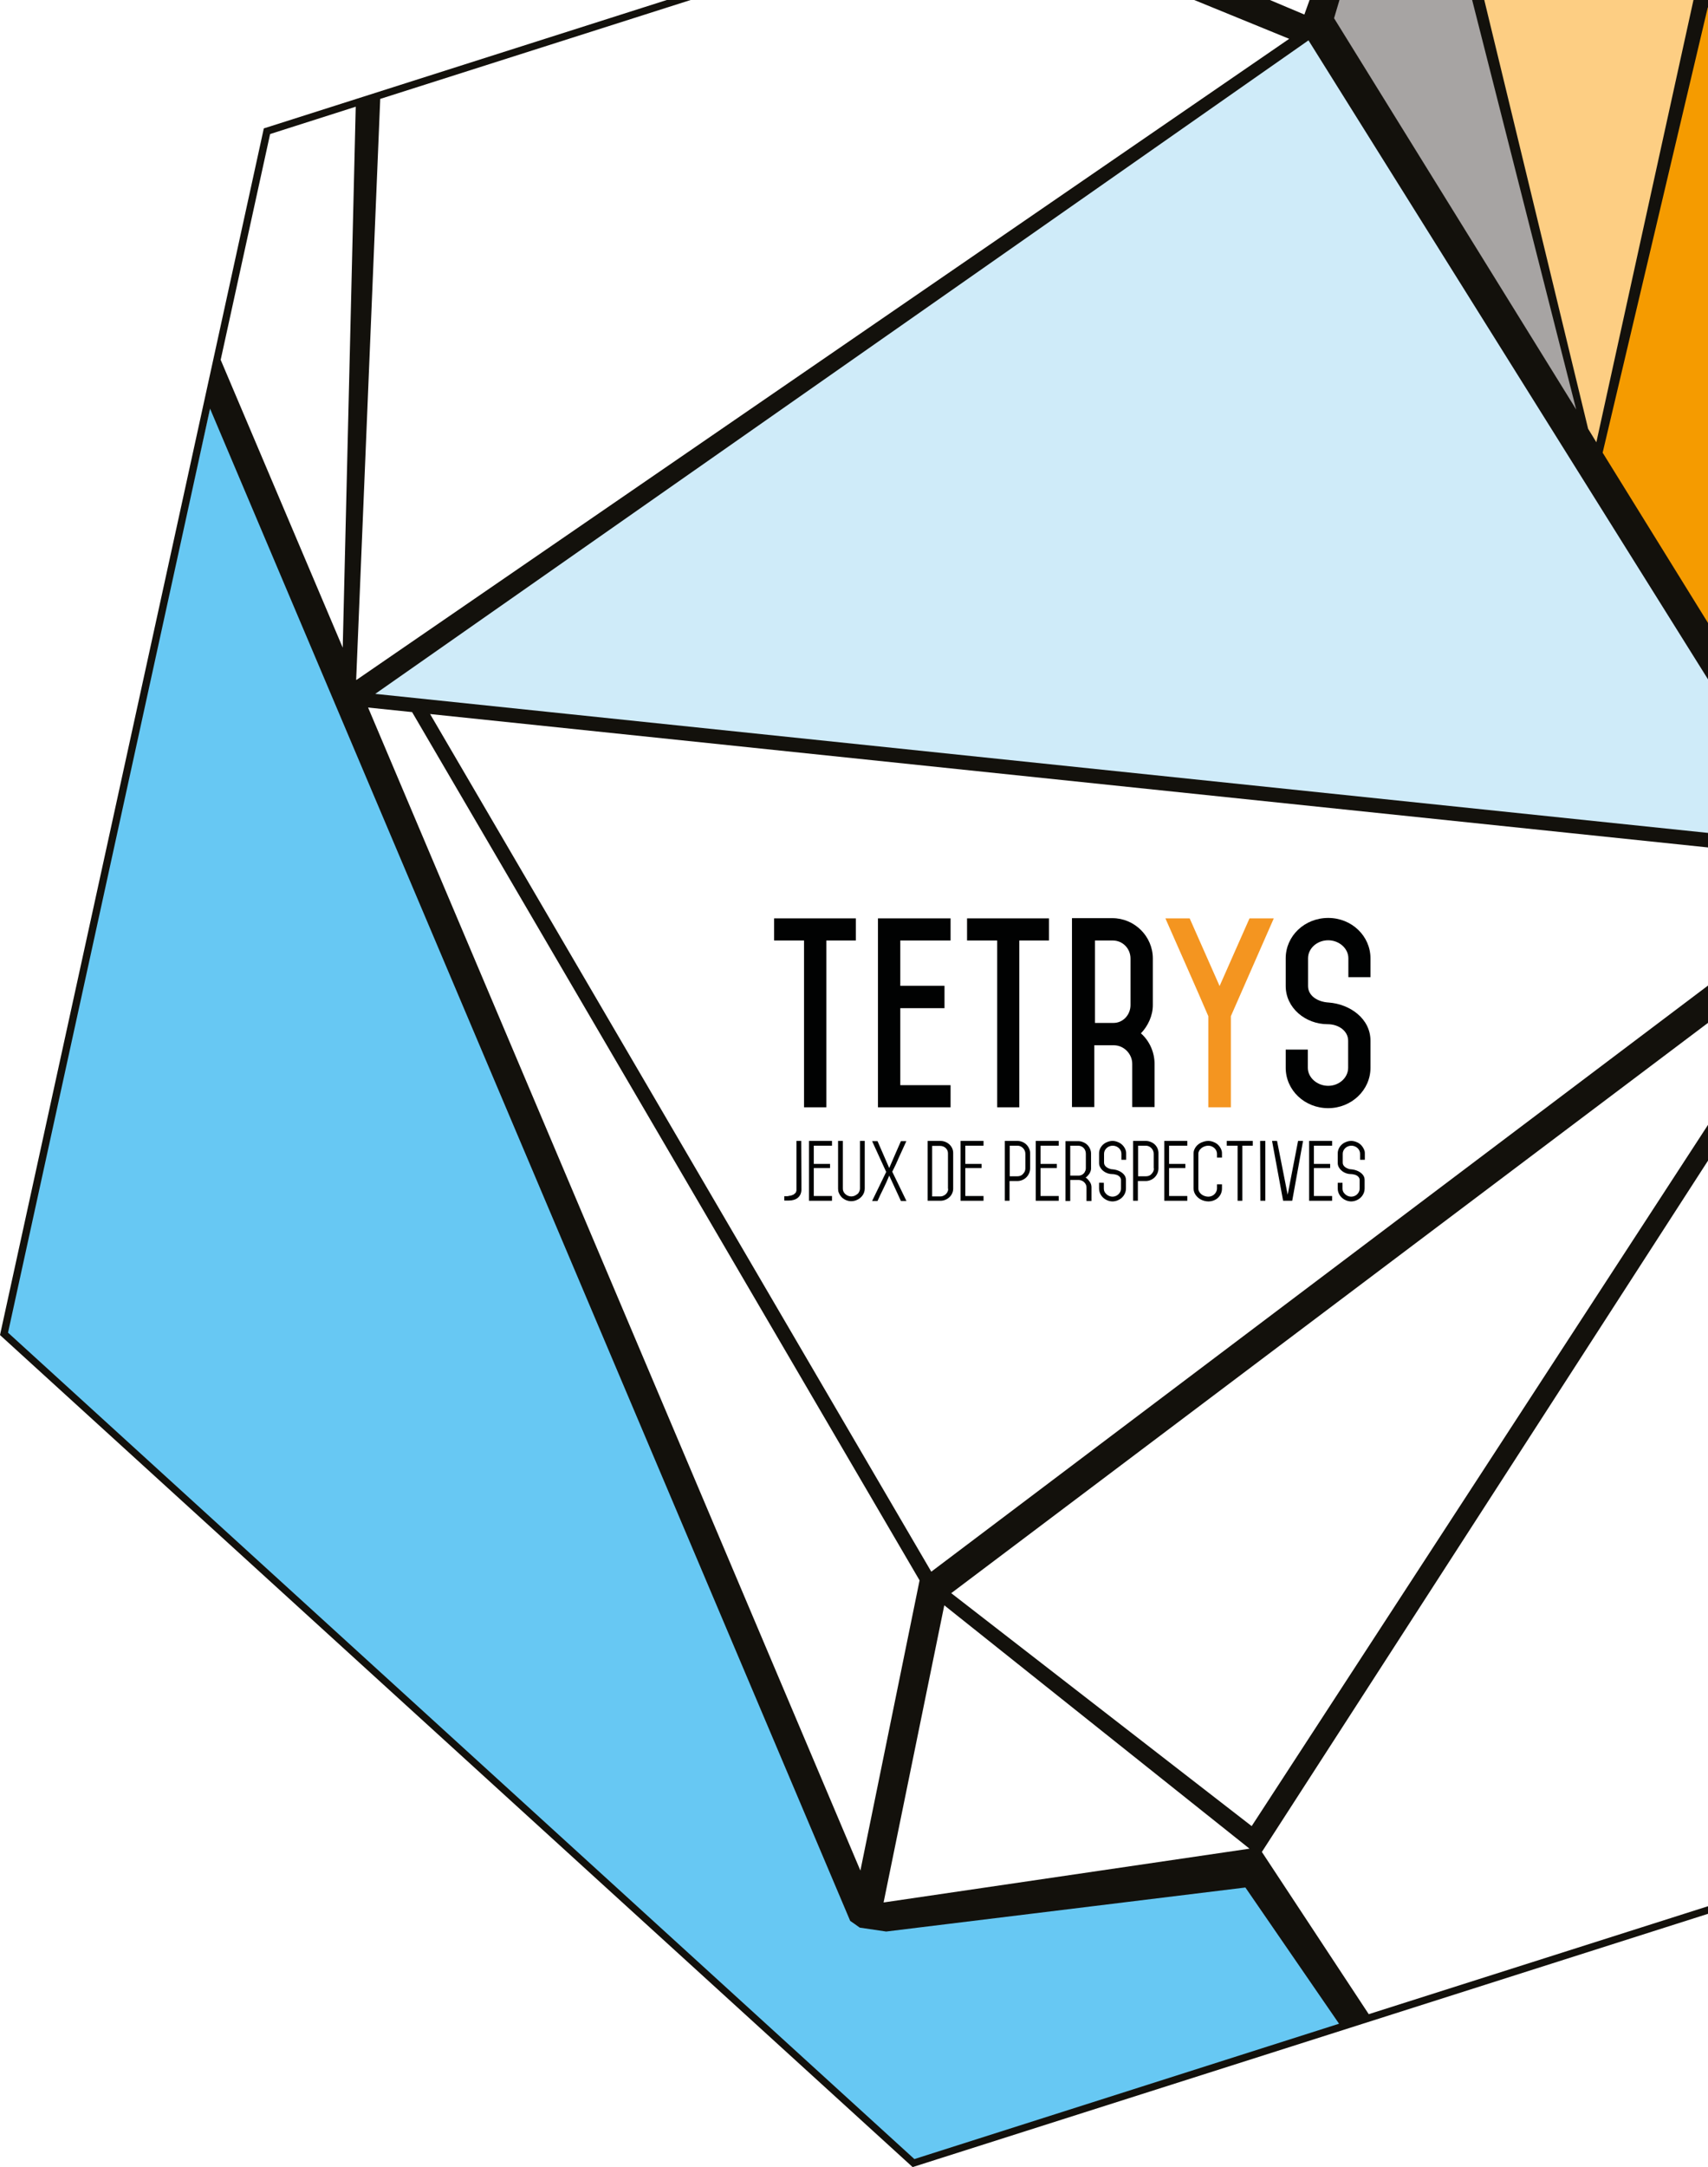 <?xml version="1.0" encoding="utf-8"?>
<!-- Generator: Adobe Illustrator 20.1.0, SVG Export Plug-In . SVG Version: 6.00 Build 0)  -->
<svg version="1.1" id="Calque_1" xmlns="http://www.w3.org/2000/svg" xmlns:xlink="http://www.w3.org/1999/xlink" x="0px" y="0px"
	 viewBox="0 0 787.9 999.1" style="enable-background:new 0 0 787.9 999.1;" xml:space="preserve">
<style type="text/css">
	.st0{fill:#FDCE83;}
	.st1{fill:#F59B00;}
	.st2{fill:#A7A4A3;}
	.st3{fill:#CFEBF9;}
	.st4{fill:#67C8F3;}
	.st5{fill:#13110C;}
	.st6{fill:#010202;}
	.st7{fill:#F49520;}
</style>
<g>
	<polygon class="st0" points="683.4,0 735.3,217.9 785.3,0 	"/>
	<polygon class="st1" points="786.5,0 785.3,0 735.3,213.3 787.9,295.2 787.9,1.3 	"/>
	<polygon class="st2" points="616.5,0 612,15.1 733.8,212.5 679.9,0 	"/>
	<polygon class="st3" points="787.9,303.7 608.2,10.6 168.8,320.4 787.9,388.1 	"/>
	<polygon class="st4" points="421.4,997.2 618.7,934.4 576.9,864.1 398.3,882 97.8,184.2 1.8,615 	"/>
	<path class="st5" d="M787.9,518.6L577.4,841.9L438.8,734.5l349.2-263v-17.2L429.6,724.6L198.4,329.2l589.5,61.5V384l-614.8-64.1
		L603.6,18.6l184.3,294.6v-26l-48.6-78.5L787.8,3.4l0.1,0.1V0h-6.7l-44.8,203.9l-3.8-6.2L684.7,0h-5.6l48,188.8L615.4,8.4l2.5-8.4
		h-13.8l-2.4,6.7L585.8,0h-34.9l43.8,17.9L164.4,313.5l-0.1-0.2l11.1-267.7L318.6,0h-11L121.7,59.2L0,615.5l421,383.6l367-116.8
		v-3.5l-156.6,49.8l-49.3-74.8l205.8-318.7V518.6z M124.6,61.8l39.5-12.6l-6,249.4l-56.3-132.7L124.6,61.8z M617.7,933l-195.9,62.4
		L3.7,614.4l93.2-426l295.3,697.2c0,0,4.2,2.9,4.4,3.1l12.2,1.8l165.7-20.3L617.7,933z M435.6,740.1l140.8,112.2l-168.8,24.8
		L435.6,740.1z M190.1,328.3l234.1,400.3l-27.3,133.8L169.8,326.2L190.1,328.3z"/>
	<polygon class="st6" points="370.9,433.6 370.9,510.5 381.2,510.5 381.2,433.6 394.8,433.6 394.8,423.4 357.1,423.4 357.1,433.6 	
		"/>
	<polygon class="st6" points="438.5,500.3 415.3,500.3 415.3,464.8 435.7,464.8 435.7,454.5 415.3,454.5 415.3,433.6 438.5,433.6 
		438.5,423.4 405,423.4 405,510.5 438.5,510.5 	"/>
	<polygon class="st6" points="460,510.5 470.2,510.5 470.2,433.6 483.9,433.6 483.9,423.4 446.1,423.4 446.1,433.6 460,433.6 	"/>
	<path class="st6" d="M505.1,481.9h8.7c4.6,0,8.5,3.9,8.5,8.6v19.9h10.3v-19.9c0-5.2-2.2-10.5-6.3-14.1c3.3-3.4,5.5-8.2,5.5-13
		v-21.5c0-10.2-8.4-18.6-18.7-18.6h-18.6v87.1h10.3v-28.5H505.1z M505.1,433.6h8.2c4.6,0,8.2,3.7,8.2,8.3v21.5
		c0,4.4-3.4,8.2-7.8,8.2h-8.6V433.6z"/>
	<path class="st7" d="M557.6,510.5h10.2v-42l19.8-45.1h-11.2c-4.3,9.8-9.3,20.9-13.8,31.2l-13.8-31.2h-11.2
		c6.1,13.9,13.8,31.1,19.8,45.1v42H557.6z"/>
	<path class="st6" d="M612.7,510.9c10.7,0,19.5-8.3,19.5-18.6v-12.5c0-10.2-9.5-16.9-19.3-17.6c-5.1-0.3-9.5-3.1-9.5-7.6v-12.8
		c0-4.5,4.1-8.3,9.3-8.3c5,0,9.3,3.7,9.3,8.3v8.7h10.2v-8.7c0-10.2-8.6-18.6-19.5-18.6s-19.6,8.3-19.6,18.6v12.8
		c0,10.1,9.1,17.6,19.4,17.6c5,0,9.4,3.1,9.4,7.6v12.5c0,4.5-4.1,8.3-9.2,8.3c-5.1,0-9.4-3.8-9.4-8.3v-8.4h-10.2v8.4
		C593.1,502.6,601.8,510.9,612.7,510.9z"/>
	<path class="st6" d="M369.6,526h-2.2v22.5c0,0.3,0,0.5-0.1,0.8c0,0.1-0.1,0.1-0.1,0.2c0,0.2-0.1,0.3-0.2,0.4c0,0.1-0.1,0.1-0.2,0.2
		c-0.1,0.1-0.2,0.2-0.3,0.3c-0.1,0.1-0.2,0.1-0.3,0.2c-0.1,0.1-0.2,0.2-0.3,0.2c-0.1,0.1-0.2,0.1-0.3,0.1c-0.1,0.1-0.3,0.1-0.4,0.2
		c-0.1,0-0.3,0.1-0.4,0.1c-0.2,0-0.3,0.1-0.5,0.1s-0.4,0-0.5,0.1c-0.2,0-0.4,0.1-0.6,0.1s-0.4,0-0.6,0s-0.4,0-0.6,0
		c-0.1,0-0.1,0-0.2,0v2h2.1c3.2,0,5.8-1.6,5.8-5.2L369.6,526L369.6,526z"/>
	<polygon class="st6" points="383.8,551.4 375.4,551.4 375.4,551.4 375.4,538.5 382.9,538.5 382.9,536.6 375.4,536.6 375.4,528.2 
		383.8,528.2 383.8,526 373.2,526 373.2,553.6 383.8,553.6 	"/>
	<path class="st6" d="M399,526h-2.3v22c0,0.7-0.3,1.4-0.7,2c-0.1,0.2-0.3,0.4-0.5,0.5c-0.4,0.3-0.8,0.6-1.3,0.8s-1,0.3-1.5,0.3
		s-1-0.1-1.5-0.3c-1.4-0.6-2.4-1.8-2.4-3.3v-22h-2.2v22c0,0.4,0.1,0.8,0.1,1.2c0.3,1.1,0.9,2.1,1.7,2.9c1.1,1,2.6,1.7,4.3,1.7
		c0.8,0,1.7-0.2,2.4-0.5c2.2-0.9,3.8-2.9,3.8-5.3v-22H399z"/>
	<path class="st6" d="M418.1,553.6l-6.5-13.4c0.6-1.2,1.1-2.3,1.8-3.7c0.1-0.2,0.2-0.5,0.3-0.7c0.2-0.5,0.5-1,0.7-1.6
		c0.9-2,2.1-4.6,3.7-8.1h-2.5c-1.7,3.9-3.7,8.4-5.4,12.4l-5.4-12.4h-2.5c2,4.4,4.5,9.8,6.5,14.2l-6.5,13.4h2.5
		c1.7-3.9,3.7-7.4,5.4-11.7l5.4,11.7h2.5V553.6z"/>
	<path class="st6" d="M433.8,526h-5.9v27.6h5.9c3.1,0,5.9-2.4,5.9-5.6v-16.5C439.7,528.4,436.9,526,433.8,526z M437.4,548.1
		L437.4,548.1c0,1.2-0.7,2.3-1.7,2.9c-0.6,0.4-1.3,0.6-2,0.6H430v-23.3h3.7c1.9,0,3.6,1.4,3.6,3.4v16.4H437.4z"/>
	<polygon class="st6" points="453.7,526 443.1,526 443.1,553.6 453.7,553.6 453.7,551.4 445.3,551.4 445.3,551.4 445.3,538.5 
		452.8,538.5 452.8,536.6 445.3,536.6 445.3,528.2 453.7,528.2 	"/>
	<path class="st6" d="M471.7,526.5c-0.7-0.3-1.5-0.5-2.3-0.5h-5.9v27.6h2.2v-9.1h3.6c3.2,0,5.9-2.6,5.9-5.9v-6.8
		c0-0.4,0-0.8-0.1-1.2C474.7,528.8,473.4,527.2,471.7,526.5z M473,538.7c0,0.5-0.1,0.9-0.3,1.4c-0.3,0.6-0.8,1.2-1.3,1.6
		c-0.6,0.4-1.3,0.6-2,0.6h-3.6l0,0v-14.1h3.6c1.9,0,3.6,1.7,3.6,3.7L473,538.7L473,538.7z"/>
	<polygon class="st6" points="488.4,526 477.8,526 477.8,553.6 488.4,553.6 488.4,551.4 480,551.4 480,551.4 480,538.5 487.5,538.5 
		487.5,536.6 480,536.6 480,528.2 488.4,528.2 	"/>
	<path class="st6" d="M500.8,542.9L500.8,542.9L500.8,542.9c0.2-0.1,0.4-0.3,0.5-0.4c0.2-0.1,0.3-0.3,0.5-0.5c0.3-0.3,0.6-0.7,0.8-1
		c0.4-0.7,0.7-1.5,0.7-2.2V532c0-0.4,0-0.8-0.1-1.2c-0.4-1.9-1.7-3.5-3.5-4.2c-0.7-0.3-1.5-0.5-2.3-0.5h-5.9v27.6h2.2V544l0,0h3.8
		c2,0,3.7,1.6,3.7,3.4v6.3h2.3v-6.3c0-0.8-0.2-1.7-0.7-2.4S501.7,543.4,500.8,542.9z M497.5,542h-3.8l0,0v-13.8h3.6
		c2.1,0,3.6,1.6,3.6,3.7v6.8c0,0.4-0.1,0.9-0.3,1.2C500.2,541.1,499,542,497.5,542z"/>
	<path class="st6" d="M515.6,526.5c-0.7-0.3-1.6-0.5-2.4-0.5s-1.7,0.2-2.4,0.5c-1.9,0.7-3.3,2.3-3.7,4.2c-0.1,0.4-0.1,0.8-0.1,1.2
		v4.1c0,0.4,0,0.7,0.1,1.1c0.6,2.4,3.2,4.2,6,4.2c0.8,0,1.5,0.2,2.2,0.4c1.1,0.5,1.8,1.3,1.8,2.3v4l0,0c0,0.5-0.1,1-0.3,1.4
		c-0.6,1.3-2,2.3-3.6,2.3c-1.6,0-3-1-3.7-2.3c-0.2-0.4-0.3-0.9-0.3-1.4l0,0v-2.7H507v2.7c0,2.4,1.6,4.5,3.8,5.4
		c0.7,0.3,1.6,0.5,2.4,0.5c0.8,0,1.7-0.2,2.4-0.5c2.2-0.9,3.8-3,3.8-5.4v-4c0-0.7-0.2-1.4-0.5-1.9c-1-1.7-3.3-2.8-5.6-3
		c-0.5,0-1-0.1-1.5-0.3c-1.4-0.5-2.5-1.4-2.5-2.8v-4.1c0-1.9,1.7-3.7,4-3.7c2.1,0,4,1.6,4,3.7v2.8h2.2v-2.8c0-0.4,0-0.8-0.1-1.2
		C518.9,528.8,517.5,527.2,515.6,526.5z"/>
	<path class="st6" d="M530.9,526.5c-0.7-0.3-1.5-0.5-2.3-0.5h-5.9v27.6h2.2v-9.1h3.6c3.2,0,5.9-2.6,5.9-5.9v-6.8
		c0-0.4,0-0.8-0.1-1.2C534,528.8,532.7,527.2,530.9,526.5z M532.3,538.7c0,0.5-0.1,0.9-0.3,1.4c-0.3,0.6-0.8,1.2-1.3,1.6
		c-0.6,0.4-1.3,0.6-2,0.6H525l0,0v-14.1h3.6c1.9,0,3.6,1.7,3.6,3.7v6.8H532.3z"/>
	<polygon class="st6" points="547.7,526 537.1,526 537.1,553.6 547.7,553.6 547.7,551.4 539.3,551.4 539.3,551.4 539.3,538.5 
		546.8,538.5 546.8,536.6 539.3,536.6 539.3,528.2 547.7,528.2 	"/>
	<path class="st6" d="M559.8,526.5c-0.7-0.3-1.6-0.5-2.4-0.5c-0.9,0-1.8,0.2-2.6,0.5c-2.1,0.7-3.6,2.3-4.1,4.2
		c-0.1,0.4-0.1,0.8-0.1,1.2V548c0,2,1.3,3.8,3.1,4.9c1.1,0.6,2.4,1,3.8,1c1.3,0,2.5-0.4,3.5-1c1.7-1.1,2.7-2.9,2.7-4.9v-2h-2.3v2
		l0,0c0,0.7-0.3,1.4-0.7,2c-0.7,1-1.9,1.7-3.3,1.7c-1.5,0-3-0.7-3.8-1.7c-0.5-0.6-0.8-1.3-0.8-2l0,0v-16.1c0-1.9,2.2-3.7,4.6-3.7
		c2.1,0,4,1.7,4,3.7v1.8h2.3v-1.8c0-0.4,0-0.8-0.1-1.2C563.1,528.8,561.7,527.2,559.8,526.5z"/>
	<polygon class="st6" points="577.9,526 565.9,526 565.9,528.2 570.9,528.2 570.9,553.6 573.1,553.6 573.1,528.2 577.9,528.2 	"/>
	<polygon class="st6" points="581.4,553.6 583.7,553.6 583.7,526 581.3,526 	"/>
	<polygon class="st6" points="594,550.8 589.1,526 586.8,526 591.9,553.6 596.1,553.6 601.1,526 598.8,526 	"/>
	<polygon class="st6" points="614.5,526 603.9,526 603.9,553.6 614.5,553.6 614.5,551.4 606.1,551.4 606.1,551.4 606.1,538.5 
		613.6,538.5 613.6,536.6 606.1,536.6 606.1,528.2 614.5,528.2 	"/>
	<path class="st6" d="M625.7,526.5c-0.7-0.3-1.6-0.5-2.4-0.5c-0.9,0-1.7,0.2-2.4,0.5c-1.9,0.7-3.3,2.3-3.7,4.2
		c-0.1,0.4-0.1,0.8-0.1,1.2v4.1c0,0.4,0,0.7,0.1,1.1c0.6,2.4,3.2,4.2,6,4.2c0.8,0,1.5,0.2,2.2,0.4c1.1,0.5,1.8,1.3,1.8,2.3v4l0,0
		c0,0.5-0.1,1-0.3,1.4c-0.6,1.3-1.9,2.3-3.6,2.3c-1.6,0-3-1-3.7-2.3c-0.2-0.4-0.3-0.9-0.3-1.4l0,0v-2.7h-2.2v2.7
		c0,2.4,1.6,4.5,3.8,5.4c0.7,0.3,1.6,0.5,2.4,0.5c0.8,0,1.7-0.2,2.4-0.5c2.2-0.9,3.8-3,3.8-5.4v-4c0-0.7-0.2-1.4-0.5-1.9
		c-1-1.7-3.3-2.8-5.6-3c-0.5,0-1.1-0.1-1.5-0.3c-1.4-0.5-2.5-1.4-2.5-2.8v-4.1c0-1.9,1.7-3.7,4-3.7c2.1,0,4,1.6,4,3.7v2.8h2.2v-2.8
		c0-0.4,0-0.8-0.1-1.2C628.9,528.8,627.6,527.2,625.7,526.5z"/>
</g>
</svg>
